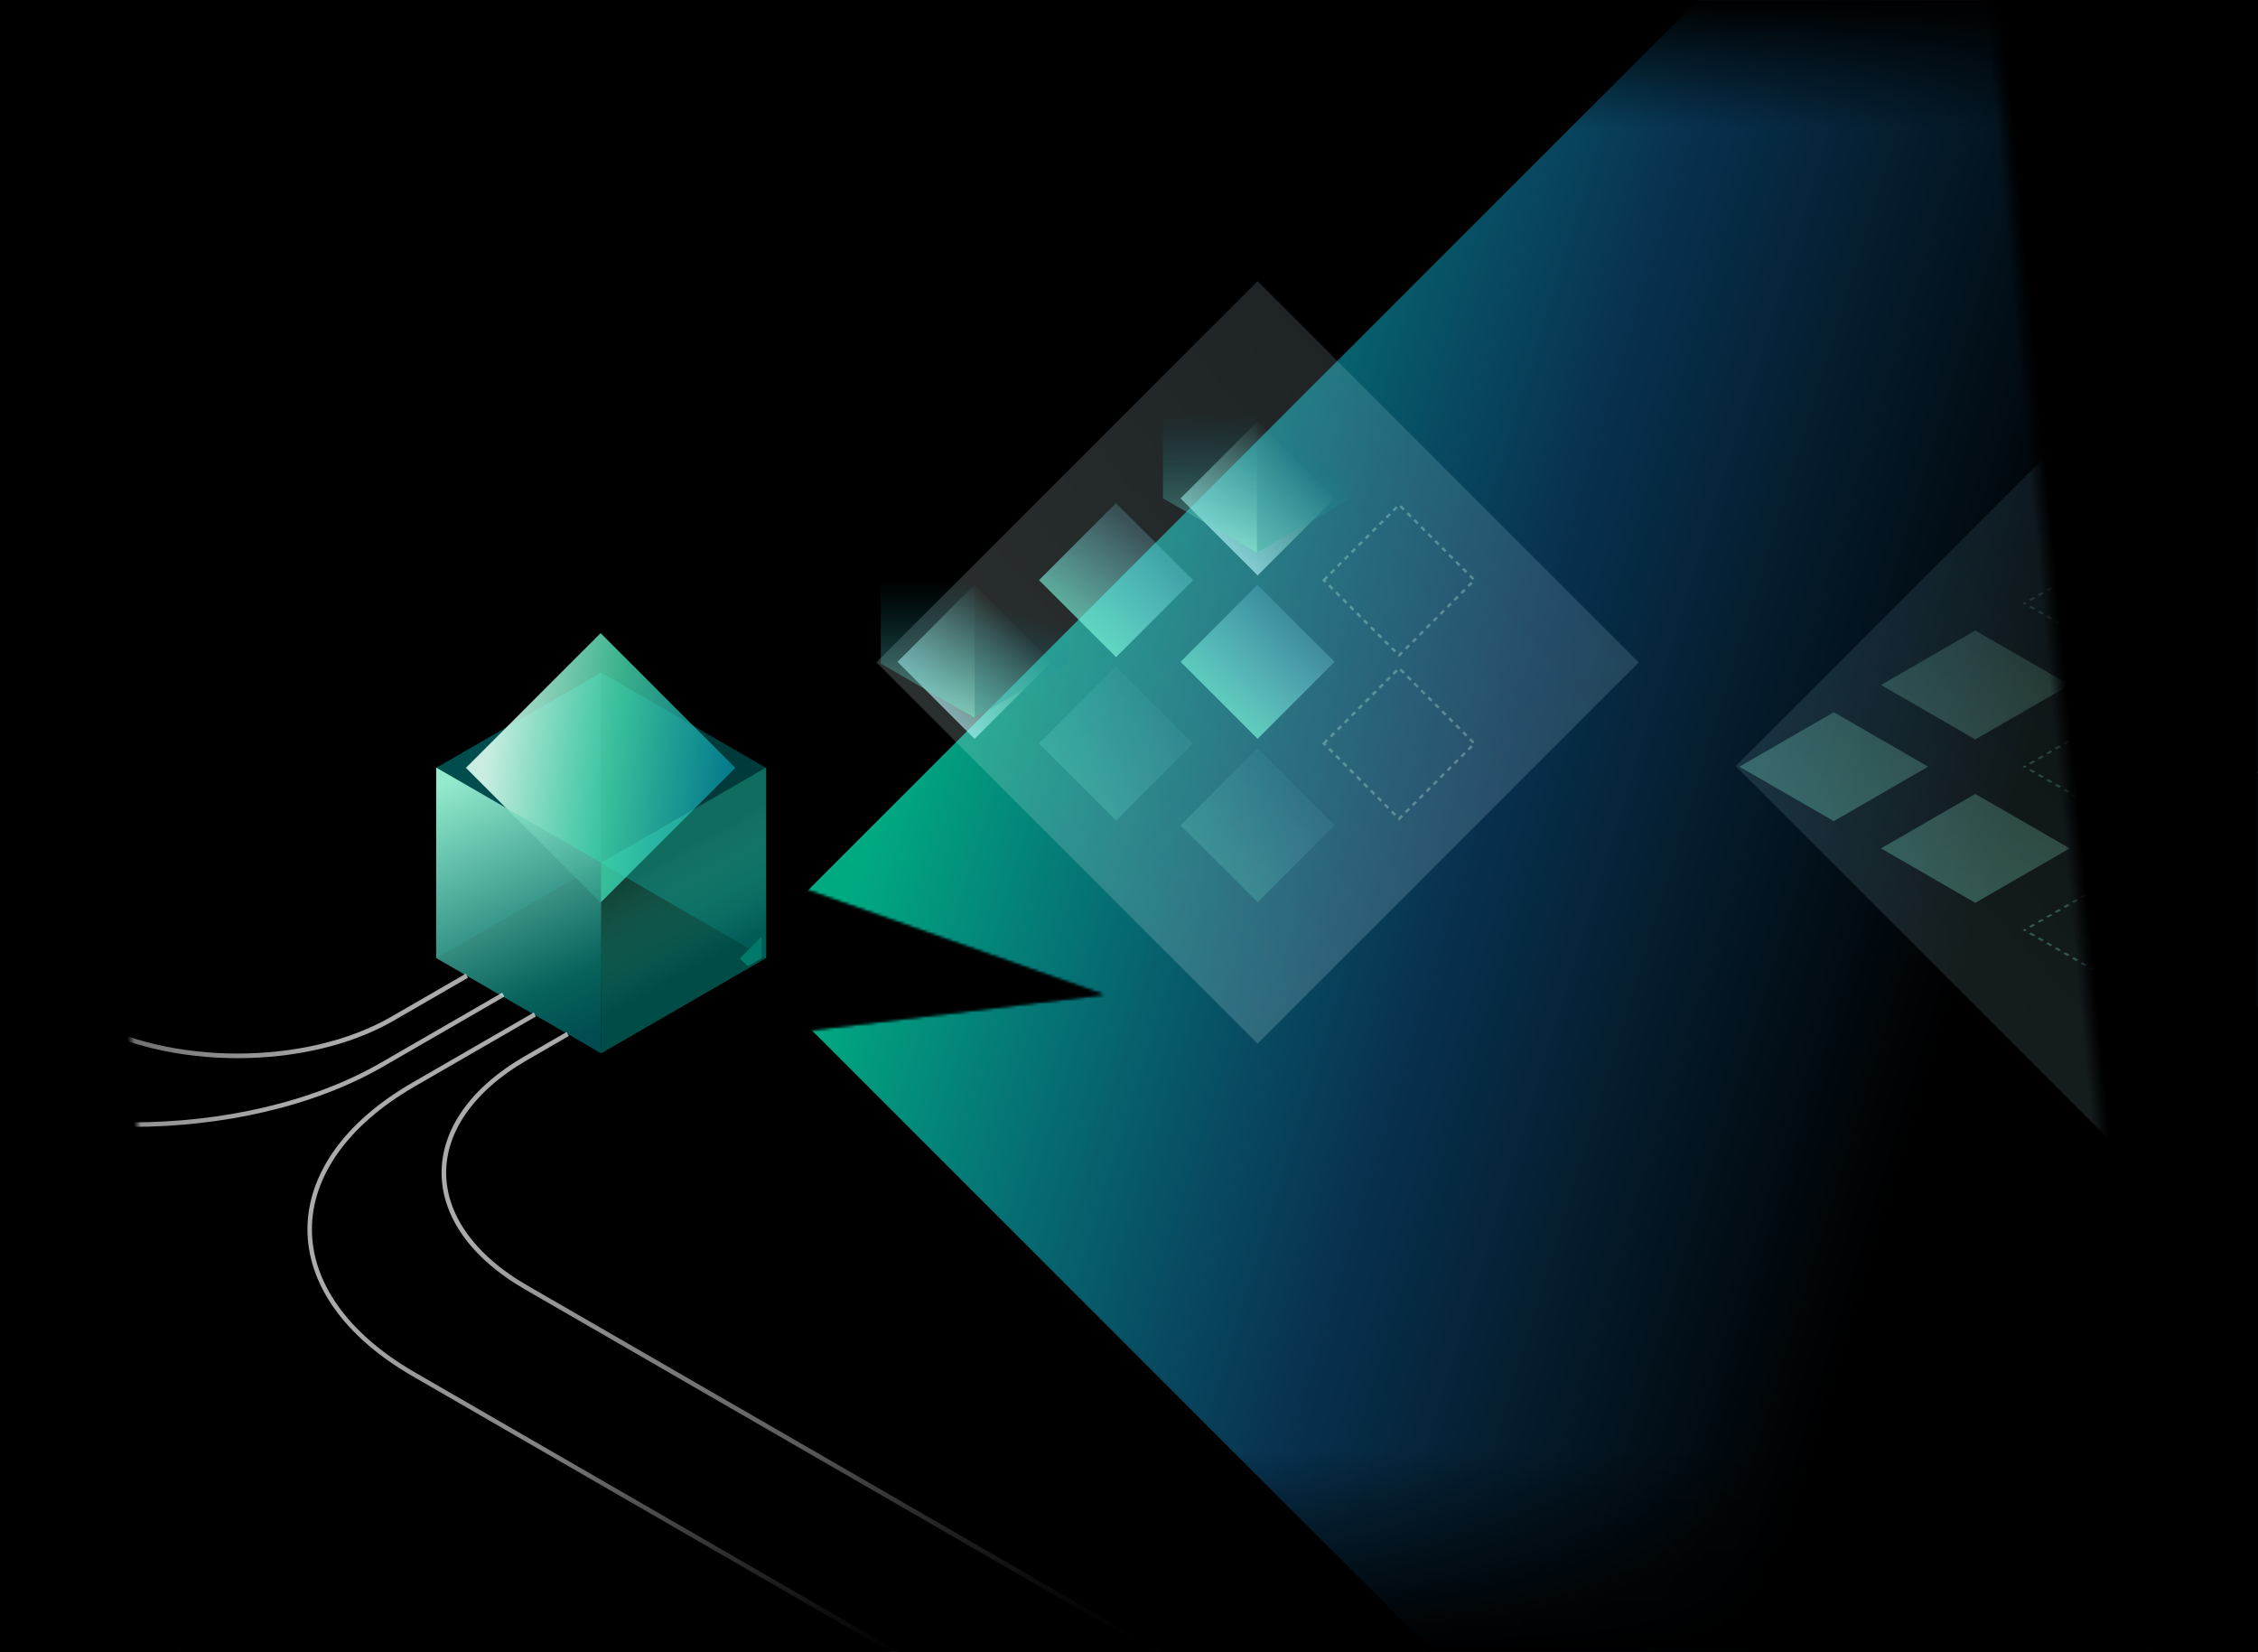 <?xml version="1.0" encoding="UTF-8"?>
<svg width="812px" height="594px" viewBox="0 0 812 594" version="1.1" xmlns="http://www.w3.org/2000/svg" xmlns:xlink="http://www.w3.org/1999/xlink">
    <rect x="0" y="0" width="812" height="594" fill="#333333" stroke="none"/>
    <title>darkseal-ground</title>
    <defs>
        <linearGradient x1="-8.256%" y1="87.145%" x2="47.207%" y2="57.702%" id="linearGradient-1">
            <stop stop-color="#00B589" stop-opacity="0.94" offset="9.2%"></stop>
            <stop stop-color="#1379C2" stop-opacity="0.4" offset="57.8%"></stop>
            <stop stop-color="#1379C2" stop-opacity="0" offset="100%"></stop>
        </linearGradient>
        <linearGradient x1="99.254%" y1="94.01%" x2="103.673%" y2="-29.625%" id="linearGradient-2">
            <stop stop-color="#89DCFF" stop-opacity="0.15" offset="0%"></stop>
            <stop stop-color="#C2FBFF" stop-opacity="0.26" offset="100%"></stop>
        </linearGradient>
        <linearGradient x1="9.853%" y1="100.806%" x2="97.08%" y2="-21.966%" id="linearGradient-3">
            <stop stop-color="#85FFE9" stop-opacity="0.8" offset="0%"></stop>
            <stop stop-color="#B8FFE1" stop-opacity="0.02" offset="100%"></stop>
        </linearGradient>
        <polygon id="path-4" points="65.621 81.886 18.211 63.267 5.68434189e-14 40.775 22.166 19.062 75.214 0 245.709 60.2 65.621 81.886"></polygon>
        <polygon id="path-6" points="65.367 82.092 18.212 63.267 0 40.775 22.166 19.062 75.215 0 245.71 60.2 65.367 82.092"></polygon>
        <linearGradient x1="-55.216%" y1="-31.073%" x2="98.477%" y2="-44.084%" id="linearGradient-8">
            <stop stop-color="#BFECFF" stop-opacity="0.13" offset="0%"></stop>
            <stop stop-color="#E2F8FA" stop-opacity="0.19" offset="100%"></stop>
        </linearGradient>
        <linearGradient x1="-0.015%" y1="49.999%" x2="100.005%" y2="49.999%" id="linearGradient-9">
            <stop stop-color="#59F5FF" stop-opacity="0.62" offset="0%"></stop>
            <stop stop-color="#BBFBFF" stop-opacity="0.62" offset="0%"></stop>
            <stop stop-color="#B8FFE1" stop-opacity="0.02" offset="100%"></stop>
        </linearGradient>
        <linearGradient x1="-7.109%" y1="63.063%" x2="112.664%" y2="44.636%" id="linearGradient-10">
            <stop stop-color="#79F5D7" offset="0%"></stop>
            <stop stop-color="#8DEAFF" stop-opacity="0.253" offset="95.8%"></stop>
            <stop stop-color="#CEFCF2" stop-opacity="0.22" offset="100%"></stop>
        </linearGradient>
        <linearGradient x1="47.609%" y1="115.329%" x2="56.002%" y2="56.934%" id="linearGradient-11">
            <stop stop-color="#56C0A7" offset="0%"></stop>
            <stop stop-color="#008196" stop-opacity="0" offset="100%"></stop>
        </linearGradient>
        <linearGradient x1="50.407%" y1="109.457%" x2="50.267%" y2="55.686%" id="linearGradient-12">
            <stop stop-color="#9EFED5" offset="0%"></stop>
            <stop stop-color="#008196" stop-opacity="0" offset="100%"></stop>
        </linearGradient>
        <linearGradient x1="47.609%" y1="115.328%" x2="56.003%" y2="56.934%" id="linearGradient-13">
            <stop stop-color="#56C0A7" offset="0%"></stop>
            <stop stop-color="#008196" stop-opacity="0" offset="100%"></stop>
        </linearGradient>
        <linearGradient x1="99.809%" y1="16.248%" x2="-3.342%" y2="95.658%" id="linearGradient-14">
            <stop stop-color="#DFFFF1" offset="0%"></stop>
            <stop stop-color="#4DECBC" stop-opacity="0.83" offset="50%"></stop>
            <stop stop-color="#0694AB" stop-opacity="0.8" offset="98.7%"></stop>
        </linearGradient>
        <linearGradient x1="33.333%" y1="-2.631%" x2="61.595%" y2="103.051%" id="linearGradient-15">
            <stop stop-color="#A5FFDE" stop-opacity="0.99" offset="0%"></stop>
            <stop stop-color="#086E67" stop-opacity="0.998" offset="78.1%"></stop>
            <stop stop-color="#005459" offset="100%"></stop>
        </linearGradient>
        <linearGradient x1="50%" y1="27.47%" x2="62.899%" y2="67.975%" id="linearGradient-16">
            <stop stop-color="#3DEBC1" stop-opacity="0.31" offset="0%"></stop>
            <stop stop-color="#016862" stop-opacity="0.81" offset="100%"></stop>
        </linearGradient>
        <linearGradient x1="17.304%" y1="15.297%" x2="90.165%" y2="74.935%" id="linearGradient-17">
            <stop stop-color="#FFFFFF" stop-opacity="0.67" offset="0%"></stop>
            <stop stop-color="#FFFFFF" stop-opacity="0" offset="100%"></stop>
        </linearGradient>
        <linearGradient x1="11.607%" y1="17.983%" x2="90.422%" y2="71.866%" id="linearGradient-18">
            <stop stop-color="#FFFFFF" stop-opacity="0.67" offset="0%"></stop>
            <stop stop-color="#FFFFFF" stop-opacity="0" offset="100%"></stop>
        </linearGradient>
        <linearGradient x1="94.734%" y1="55.082%" x2="40.724%" y2="44.865%" id="linearGradient-19">
            <stop stop-color="#FFFFFF" stop-opacity="0.67" offset="0%"></stop>
            <stop stop-color="#FFFFFF" stop-opacity="0" offset="100%"></stop>
        </linearGradient>
        <linearGradient x1="94.734%" y1="55.082%" x2="40.724%" y2="44.865%" id="linearGradient-20">
            <stop stop-color="#FFFFFF" stop-opacity="0.67" offset="0%"></stop>
            <stop stop-color="#FFFFFF" stop-opacity="0" offset="100%"></stop>
        </linearGradient>
        <linearGradient x1="51.792%" y1="37.069%" x2="48.487%" y2="38.721%" id="linearGradient-21">
            <stop stop-color="#000000" offset="0%"></stop>
            <stop stop-color="#000000" stop-opacity="0" offset="100%"></stop>
        </linearGradient>
        <linearGradient x1="51.155%" y1="37.069%" x2="49.018%" y2="38.137%" id="linearGradient-22">
            <stop stop-color="#000000" offset="0%"></stop>
            <stop stop-color="#000000" stop-opacity="0" offset="100%"></stop>
        </linearGradient>
        <linearGradient x1="50%" y1="0%" x2="50%" y2="100%" id="linearGradient-23">
            <stop stop-color="#000000" stop-opacity="0" offset="0%"></stop>
            <stop stop-color="#000000" offset="100%"></stop>
        </linearGradient>
        <linearGradient x1="50%" y1="0%" x2="50%" y2="100%" id="linearGradient-24">
            <stop stop-color="#000000" stop-opacity="0" offset="0%"></stop>
            <stop stop-color="#000000" offset="100%"></stop>
        </linearGradient>
    </defs>
    <g id="darkseal-ground" stroke="none" stroke-width="1" fill="none" fill-rule="evenodd">
        <g id="darkseal" transform="translate(-427, -142)">
            <polygon id="Path" fill="#000000" fill-rule="nonzero" points="427 142.031 1239 142.031 1239 736.031 427 736.031"></polygon>
            <polygon id="Path" stroke="#000000" stroke-width="1" fill="url(#linearGradient-1)" fill-rule="nonzero" transform="translate(1178.988, 486.628) rotate(45) translate(-1178.988, -486.628) " points="834.89 142.53 1523.086 142.53 1523.086 830.726 834.89 830.726"></polygon>
            <g id="Group" opacity="0.5" transform="translate(1051.166, 280.415)">
                <g fill="url(#linearGradient-2)" fill-rule="nonzero" id="Path">
                    <polygon transform="translate(137.079, 137.079) rotate(-135) translate(-137.079, -137.079) " points="40.149 40.149 234.008 40.149 234.008 234.008 40.149 234.008"></polygon>
                </g>
                <path d="M168.825,88.758 L207.114,88.758 L207.114,127.047 L168.825,127.047 L168.825,88.758 Z" id="Path" stroke="#D3FDEB" stroke-width="0.886" opacity="0.6" stroke-dasharray="1.77" transform="translate(187.969, 107.902) scale(-1, 1) rotate(135) translate(-187.969, -107.902) "></path>
                <path d="M35.296,156.868 L1.369,137.282 L35.296,117.695 L69.224,137.282 L35.296,156.868 Z M86.188,127.488 L52.261,107.902 L86.188,88.316 L120.115,107.902 L86.188,127.488 Z M104.308,78.299 L103.924,78.078 L103.92,78.08 L103.536,78.301 L103.153,78.523 L103.536,78.744 L103.92,78.966 L103.924,78.968 L104.308,78.746 L104.691,78.525 L104.688,78.523 L104.691,78.521 L104.308,78.299 Z M107.008,80.749 L105.466,79.858 L105.85,79.637 L106.233,79.415 L107.776,80.306 L107.392,80.527 L107.008,80.749 Z M108.55,81.639 L108.934,81.417 L109.318,81.196 L110.86,82.086 L110.476,82.308 L110.092,82.529 L108.55,81.639 Z M111.635,83.419 L112.018,83.198 L112.402,82.976 L113.944,83.867 L113.56,84.088 L113.177,84.31 L111.635,83.419 Z M114.719,85.2 L115.103,84.978 L115.486,84.757 L117.028,85.647 L116.645,85.869 L116.261,86.09 L114.719,85.2 Z M117.803,86.981 L118.187,86.759 L118.571,86.537 L120.113,87.428 L119.729,87.649 L119.345,87.871 L117.803,86.981 Z M120.887,88.761 L121.271,88.54 L121.655,88.318 L123.197,89.208 L122.813,89.43 L122.43,89.651 L120.887,88.761 Z M123.972,90.542 L124.355,90.32 L124.739,90.099 L126.281,90.989 L125.898,91.21 L125.514,91.432 L123.972,90.542 Z M127.056,92.322 L127.44,92.101 L127.824,91.879 L129.366,92.769 L128.982,92.991 L128.598,93.213 L127.056,92.322 Z M130.14,94.103 L130.524,93.881 L130.908,93.66 L132.45,94.55 L132.066,94.772 L131.682,94.993 L130.14,94.103 Z M133.225,95.883 L133.608,95.662 L133.992,95.44 L135.534,96.331 L135.151,96.552 L134.767,96.774 L133.225,95.883 Z M136.309,97.664 L136.693,97.442 L137.076,97.221 L137.08,97.223 L137.083,97.221 L137.467,97.442 L137.851,97.664 L137.847,97.666 L137.464,97.888 L137.08,98.109 L136.696,97.888 L136.312,97.666 L136.309,97.664 Z M139.393,96.774 L139.009,96.552 L138.626,96.331 L140.168,95.44 L140.552,95.662 L140.935,95.883 L139.393,96.774 Z M142.477,94.993 L142.094,94.772 L141.71,94.55 L143.252,93.66 L143.636,93.881 L144.02,94.103 L142.477,94.993 Z M145.562,93.213 L145.178,92.991 L144.794,92.769 L146.336,91.879 L146.72,92.101 L147.104,92.322 L145.562,93.213 Z M148.646,91.432 L148.262,91.21 L147.879,90.989 L149.421,90.099 L149.804,90.32 L150.188,90.542 L148.646,91.432 Z M151.73,89.651 L151.347,89.43 L150.963,89.208 L152.505,88.318 L152.889,88.54 L153.273,88.761 L151.73,89.651 Z M154.815,87.871 L154.431,87.649 L154.047,87.428 L155.589,86.537 L155.973,86.759 L156.357,86.981 L154.815,87.871 Z M157.899,86.09 L157.515,85.869 L157.131,85.647 L158.674,84.757 L159.057,84.978 L159.441,85.2 L157.899,86.09 Z M160.983,84.31 L160.599,84.088 L160.216,83.867 L161.758,82.976 L162.142,83.198 L162.525,83.419 L160.983,84.31 Z M164.068,82.529 L163.684,82.308 L163.3,82.086 L164.842,81.196 L165.226,81.417 L165.61,81.639 L164.068,82.529 Z M167.152,80.749 L166.768,80.527 L166.384,80.305 L167.926,79.415 L168.31,79.637 L168.694,79.858 L167.152,80.749 Z M170.236,78.968 L169.852,78.746 L169.469,78.525 L169.472,78.523 L169.469,78.521 L169.852,78.299 L170.236,78.078 L170.24,78.08 L170.623,78.301 L171.007,78.523 L170.623,78.744 L170.24,78.966 L170.236,78.968 Z M168.694,77.187 L168.31,77.409 L167.926,77.631 L166.384,76.74 L166.768,76.519 L167.152,76.297 L168.694,77.187 Z M165.61,75.407 L165.226,75.628 L164.842,75.85 L163.3,74.96 L163.684,74.738 L164.068,74.517 L165.61,75.407 Z M162.525,73.626 L162.142,73.848 L161.758,74.069 L160.216,73.179 L160.599,72.958 L160.983,72.736 L162.525,73.626 Z M159.441,71.846 L159.057,72.067 L158.674,72.289 L157.131,71.399 L157.515,71.177 L157.899,70.955 L159.441,71.846 Z M156.357,70.065 L155.973,70.287 L155.589,70.508 L154.047,69.618 L154.431,69.396 L154.815,69.175 L156.357,70.065 Z M153.273,68.285 L152.889,68.506 L152.505,68.728 L150.963,67.837 L151.347,67.616 L151.73,67.394 L153.273,68.285 Z M150.188,66.504 L149.804,66.726 L149.421,66.947 L147.879,66.057 L148.262,65.835 L148.646,65.614 L150.188,66.504 Z M147.104,64.724 L146.72,64.945 L146.336,65.167 L144.794,64.276 L145.178,64.055 L145.562,63.833 L147.104,64.724 Z M144.02,62.943 L143.636,63.165 L143.252,63.386 L141.71,62.496 L142.094,62.274 L142.477,62.053 L144.02,62.943 Z M140.935,61.162 L140.552,61.384 L140.168,61.605 L138.626,60.715 L139.009,60.494 L139.393,60.272 L140.935,61.162 Z M137.851,59.382 L137.467,59.603 L137.083,59.825 L137.08,59.823 L137.076,59.825 L136.693,59.603 L136.309,59.382 L136.312,59.38 L136.696,59.158 L137.08,58.937 L137.464,59.158 L137.847,59.38 L137.851,59.382 Z M134.767,60.272 L135.151,60.494 L135.534,60.715 L133.992,61.605 L133.608,61.384 L133.225,61.162 L134.767,60.272 Z M131.682,62.053 L132.066,62.274 L132.45,62.496 L130.908,63.386 L130.524,63.165 L130.14,62.943 L131.682,62.053 Z M128.598,63.833 L128.982,64.055 L129.366,64.276 L127.824,65.167 L127.44,64.945 L127.056,64.724 L128.598,63.833 Z M125.514,65.614 L125.898,65.835 L126.281,66.057 L124.739,66.947 L124.355,66.726 L123.972,66.504 L125.514,65.614 Z M122.43,67.394 L122.813,67.616 L123.197,67.837 L121.655,68.728 L121.271,68.506 L120.887,68.285 L122.43,67.394 Z M119.345,69.175 L119.729,69.396 L120.113,69.618 L118.571,70.508 L118.187,70.287 L117.803,70.065 L119.345,69.175 Z M116.261,70.955 L116.645,71.177 L117.028,71.399 L115.486,72.289 L115.103,72.067 L114.719,71.846 L116.261,70.955 Z M113.177,72.736 L113.56,72.958 L113.944,73.179 L112.402,74.069 L112.018,73.848 L111.635,73.626 L113.177,72.736 Z M110.092,74.517 L110.476,74.738 L110.86,74.96 L109.318,75.85 L108.934,75.628 L108.55,75.407 L110.092,74.517 Z M107.008,76.297 L107.392,76.519 L107.776,76.74 L106.233,77.631 L105.85,77.409 L105.466,77.187 L107.008,76.297 Z M86.188,186.247 L52.261,166.661 L86.188,147.074 L120.115,166.661 L86.188,186.247 Z M104.308,137.058 L103.924,136.836 L103.92,136.838 L103.536,137.06 L103.153,137.282 L103.536,137.503 L103.92,137.725 L103.924,137.727 L104.308,137.505 L104.691,137.284 L104.688,137.282 L104.691,137.279 L104.308,137.058 Z M107.008,139.507 L105.466,138.617 L105.85,138.395 L106.233,138.174 L107.776,139.064 L107.392,139.286 L107.008,139.507 Z M108.55,140.398 L108.934,140.176 L109.318,139.954 L110.86,140.845 L110.476,141.066 L110.092,141.288 L108.55,140.398 L108.55,140.398 Z M111.635,142.178 L112.018,141.957 L112.402,141.735 L113.944,142.625 L113.56,142.847 L113.177,143.068 L111.635,142.178 Z M114.719,143.959 L115.103,143.737 L115.486,143.516 L117.028,144.406 L116.645,144.627 L116.261,144.849 L114.719,143.959 Z M117.803,145.739 L118.187,145.518 L118.571,145.296 L120.113,146.186 L119.729,146.408 L119.345,146.629 L117.803,145.739 Z M120.887,147.52 L121.271,147.298 L121.655,147.077 L123.197,147.967 L122.813,148.189 L122.43,148.41 L120.887,147.52 Z M123.972,149.3 L124.355,149.079 L124.739,148.857 L126.281,149.748 L125.898,149.969 L125.514,150.191 L123.972,149.3 Z M127.056,151.081 L127.44,150.859 L127.824,150.638 L129.366,151.528 L128.982,151.75 L128.598,151.971 L127.056,151.081 Z M130.14,152.861 L130.524,152.64 L130.908,152.418 L132.45,153.309 L132.066,153.53 L131.682,153.752 L130.14,152.861 Z M133.225,154.642 L133.608,154.42 L133.992,154.199 L135.534,155.089 L135.15,155.311 L134.767,155.532 L133.225,154.642 Z M136.309,156.423 L136.693,156.201 L137.076,155.979 L137.08,155.982 L137.083,155.979 L137.467,156.201 L137.851,156.423 L137.847,156.425 L137.464,156.646 L137.08,156.868 L136.696,156.646 L136.312,156.425 L136.309,156.423 Z M139.393,155.532 L139.009,155.311 L138.626,155.089 L140.168,154.199 L140.552,154.42 L140.935,154.642 L139.393,155.532 Z M142.477,153.752 L142.094,153.53 L141.71,153.309 L143.252,152.418 L143.636,152.64 L144.02,152.861 L142.477,153.752 Z M145.562,151.971 L145.178,151.75 L144.794,151.528 L146.336,150.638 L146.72,150.859 L147.104,151.081 L145.562,151.971 Z M148.646,150.191 L148.262,149.969 L147.879,149.748 L149.421,148.857 L149.804,149.079 L150.188,149.3 L148.646,150.191 Z M151.73,148.41 L151.347,148.189 L150.963,147.967 L152.505,147.077 L152.889,147.298 L153.273,147.52 L151.73,148.41 Z M154.815,146.629 L154.431,146.408 L154.047,146.186 L155.589,145.296 L155.973,145.518 L156.357,145.739 L154.815,146.629 Z M157.899,144.849 L157.515,144.627 L157.131,144.406 L158.674,143.516 L159.057,143.737 L159.441,143.959 L157.899,144.849 Z M160.983,143.068 L160.599,142.847 L160.216,142.625 L161.758,141.735 L162.142,141.957 L162.525,142.178 L160.983,143.068 Z M164.068,141.288 L163.684,141.066 L163.3,140.845 L164.842,139.954 L165.226,140.176 L165.61,140.398 L164.068,141.288 L164.068,141.288 Z M167.152,139.507 L166.768,139.286 L166.384,139.064 L167.926,138.174 L168.31,138.395 L168.694,138.617 L167.152,139.507 Z M170.236,137.727 L169.852,137.505 L169.469,137.284 L169.472,137.282 L169.469,137.279 L169.852,137.058 L170.236,136.836 L170.24,136.838 L170.623,137.06 L171.007,137.282 L170.623,137.503 L170.24,137.725 L170.236,137.727 Z M168.694,135.946 L168.31,136.168 L167.926,136.389 L166.384,135.499 L166.768,135.277 L167.152,135.056 L168.694,135.946 Z M165.61,134.166 L165.226,134.387 L164.842,134.609 L163.3,133.718 L163.684,133.497 L164.068,133.275 L165.61,134.166 Z M162.525,132.385 L162.142,132.607 L161.758,132.828 L160.216,131.938 L160.599,131.716 L160.983,131.495 L162.525,132.385 Z M159.441,130.604 L159.057,130.826 L158.674,131.048 L157.131,130.157 L157.515,129.936 L157.899,129.714 L159.441,130.604 L159.441,130.604 Z M156.357,128.824 L155.973,129.045 L155.589,129.267 L154.047,128.377 L154.431,128.155 L154.815,127.934 L156.357,128.824 Z M153.273,127.043 L152.889,127.265 L152.505,127.486 L150.963,126.596 L151.347,126.375 L151.73,126.153 L153.273,127.043 Z M150.188,125.263 L149.804,125.484 L149.421,125.706 L147.879,124.816 L148.262,124.594 L148.646,124.372 L150.188,125.263 L150.188,125.263 Z M147.104,123.482 L146.72,123.704 L146.336,123.925 L144.794,123.035 L145.178,122.813 L145.562,122.592 L147.104,123.482 Z M144.02,121.702 L143.636,121.923 L143.252,122.145 L141.71,121.254 L142.094,121.033 L142.477,120.811 L144.02,121.702 Z M140.935,119.921 L140.552,120.143 L140.168,120.364 L138.626,119.474 L139.009,119.252 L139.393,119.031 L140.935,119.921 Z M137.851,118.14 L137.467,118.362 L137.083,118.584 L137.08,118.582 L137.076,118.584 L136.693,118.362 L136.309,118.14 L136.312,118.138 L136.696,117.917 L137.08,117.695 L137.464,117.917 L137.847,118.138 L137.851,118.14 Z M134.767,119.031 L135.15,119.252 L135.534,119.474 L133.992,120.364 L133.608,120.143 L133.225,119.921 L134.767,119.031 Z M131.682,120.811 L132.066,121.033 L132.45,121.254 L130.908,122.145 L130.524,121.923 L130.14,121.702 L131.682,120.811 Z M128.598,122.592 L128.982,122.813 L129.366,123.035 L127.824,123.925 L127.44,123.704 L127.056,123.482 L128.598,122.592 Z M125.514,124.372 L125.898,124.594 L126.281,124.816 L124.739,125.706 L124.355,125.484 L123.972,125.263 L125.514,124.372 L125.514,124.372 Z M122.43,126.153 L122.813,126.375 L123.197,126.596 L121.655,127.486 L121.271,127.265 L120.887,127.043 L122.43,126.153 Z M119.345,127.934 L119.729,128.155 L120.113,128.377 L118.571,129.267 L118.187,129.045 L117.803,128.824 L119.345,127.934 Z M116.261,129.714 L116.645,129.936 L117.028,130.157 L115.486,131.048 L115.103,130.826 L114.719,130.604 L116.261,129.714 L116.261,129.714 Z M113.177,131.495 L113.56,131.716 L113.944,131.938 L112.402,132.828 L112.018,132.607 L111.635,132.385 L113.177,131.495 Z M110.092,133.275 L110.476,133.497 L110.86,133.718 L109.318,134.609 L108.934,134.387 L108.55,134.166 L110.092,133.275 Z M107.008,135.056 L107.392,135.277 L107.776,135.499 L106.233,136.389 L105.85,136.168 L105.466,135.946 L107.008,135.056 Z M103.923,195.595 L104.307,195.817 L104.69,196.039 L104.687,196.041 L104.69,196.043 L104.307,196.264 L103.923,196.486 L103.919,196.484 L103.536,196.262 L103.152,196.041 L103.536,195.819 L103.919,195.598 L103.923,195.595 Z M105.465,197.376 L107.007,198.266 L107.391,198.045 L107.775,197.823 L106.233,196.933 L105.849,197.154 L105.465,197.376 Z M108.933,198.935 L108.549,199.157 L110.091,200.047 L110.475,199.825 L110.859,199.604 L109.317,198.714 L108.933,198.935 Z M112.017,200.716 L111.634,200.937 L113.176,201.827 L113.56,201.606 L113.943,201.384 L112.401,200.494 L112.017,200.716 Z M115.102,202.496 L114.718,202.718 L116.26,203.608 L116.644,203.386 L117.028,203.165 L115.485,202.275 L115.102,202.496 Z M118.186,204.277 L117.802,204.498 L119.344,205.389 L119.728,205.167 L120.112,204.945 L118.57,204.055 L118.186,204.277 L118.186,204.277 Z M121.27,206.057 L120.887,206.279 L122.429,207.169 L122.812,206.948 L123.196,206.726 L121.654,205.836 L121.27,206.057 Z M124.355,207.838 L123.971,208.059 L125.513,208.95 L125.897,208.728 L126.28,208.507 L124.738,207.616 L124.355,207.838 Z M127.439,209.618 L127.055,209.84 L128.597,210.73 L128.981,210.509 L129.365,210.287 L127.823,209.397 L127.439,209.618 Z M130.523,211.399 L130.139,211.621 L131.682,212.511 L132.065,212.289 L132.449,212.068 L130.907,211.177 L130.523,211.399 L130.523,211.399 Z M133.607,213.18 L133.224,213.401 L134.766,214.291 L135.15,214.07 L135.533,213.848 L133.991,212.958 L133.607,213.18 Z M136.692,214.96 L136.308,215.182 L136.312,215.184 L136.695,215.405 L137.079,215.627 L137.463,215.405 L137.847,215.184 L137.85,215.182 L137.466,214.96 L137.083,214.739 L137.079,214.741 L137.076,214.739 L136.692,214.96 Z M139.009,214.07 L139.392,214.291 L140.934,213.401 L140.551,213.18 L140.167,212.958 L138.625,213.848 L139.009,214.07 Z M142.093,212.289 L142.477,212.511 L144.019,211.621 L143.635,211.399 L143.251,211.177 L141.709,212.068 L142.093,212.289 L142.093,212.289 Z M145.177,210.509 L145.561,210.73 L147.103,209.84 L146.719,209.618 L146.335,209.397 L144.793,210.287 L145.177,210.509 Z M148.261,208.728 L148.645,208.95 L150.187,208.059 L149.804,207.838 L149.42,207.616 L147.878,208.507 L148.261,208.728 Z M151.346,206.948 L151.729,207.169 L153.272,206.279 L152.888,206.057 L152.504,205.836 L150.962,206.726 L151.346,206.948 Z M154.43,205.167 L154.814,205.389 L156.356,204.498 L155.972,204.277 L155.588,204.055 L154.046,204.945 L154.43,205.167 L154.43,205.167 Z M157.514,203.386 L157.898,203.608 L159.44,202.718 L159.056,202.496 L158.673,202.275 L157.131,203.165 L157.514,203.386 Z M160.599,201.606 L160.982,201.827 L162.525,200.937 L162.141,200.716 L161.757,200.494 L160.215,201.384 L160.599,201.606 Z M163.683,199.825 L164.067,200.047 L165.609,199.157 L165.225,198.935 L164.841,198.714 L163.299,199.604 L163.683,199.825 Z M166.767,198.045 L167.151,198.266 L168.693,197.376 L168.309,197.154 L167.926,196.933 L166.383,197.823 L166.767,198.045 Z M169.851,196.264 L170.235,196.486 L170.239,196.484 L170.623,196.262 L171.006,196.041 L170.623,195.819 L170.239,195.598 L170.235,195.595 L169.851,195.817 L169.468,196.039 L169.471,196.041 L169.468,196.043 L169.851,196.264 Z M168.309,194.927 L168.693,194.705 L167.151,193.815 L166.767,194.036 L166.383,194.258 L167.926,195.148 L168.309,194.927 Z M165.225,193.146 L165.609,192.925 L164.067,192.034 L163.683,192.256 L163.299,192.477 L164.841,193.368 L165.225,193.146 Z M162.141,191.366 L162.525,191.144 L160.982,190.254 L160.599,190.475 L160.215,190.697 L161.757,191.587 L162.141,191.366 Z M159.056,189.585 L159.44,189.363 L157.898,188.473 L157.514,188.695 L157.131,188.916 L158.673,189.807 L159.056,189.585 L159.056,189.585 Z M155.972,187.804 L156.356,187.583 L154.814,186.693 L154.43,186.914 L154.046,187.136 L155.588,188.026 L155.972,187.804 Z M152.888,186.024 L153.272,185.802 L151.729,184.912 L151.346,185.134 L150.962,185.355 L152.504,186.245 L152.888,186.024 Z M149.804,184.243 L150.187,184.022 L148.645,183.132 L148.261,183.353 L147.878,183.575 L149.42,184.465 L149.804,184.243 Z M146.719,182.463 L147.103,182.241 L145.561,181.351 L145.177,181.573 L144.793,181.794 L146.335,182.684 L146.719,182.463 Z M143.635,180.682 L144.019,180.461 L142.477,179.57 L142.093,179.792 L141.709,180.013 L143.251,180.904 L143.635,180.682 Z M140.551,178.902 L140.934,178.68 L139.392,177.79 L139.009,178.011 L138.625,178.233 L140.167,179.123 L140.551,178.902 Z M137.466,177.121 L137.85,176.9 L137.847,176.898 L137.463,176.676 L137.079,176.454 L136.695,176.676 L136.312,176.898 L136.308,176.9 L136.692,177.121 L137.076,177.343 L137.079,177.341 L137.083,177.343 L137.466,177.121 Z M135.15,178.011 L134.766,177.79 L133.224,178.68 L133.607,178.902 L133.991,179.123 L135.533,178.233 L135.15,178.011 Z M132.065,179.792 L131.682,179.57 L130.139,180.461 L130.523,180.682 L130.907,180.904 L132.449,180.013 L132.065,179.792 Z M128.981,181.573 L128.597,181.351 L127.055,182.241 L127.439,182.463 L127.823,182.684 L129.365,181.794 L128.981,181.573 Z M125.897,183.353 L125.513,183.132 L123.971,184.022 L124.355,184.243 L124.738,184.465 L126.28,183.575 L125.897,183.353 Z M122.812,185.134 L122.429,184.912 L120.887,185.802 L121.27,186.024 L121.654,186.245 L123.196,185.355 L122.812,185.134 Z M119.728,186.914 L119.344,186.693 L117.802,187.583 L118.186,187.804 L118.57,188.026 L120.112,187.136 L119.728,186.914 Z M116.644,188.695 L116.26,188.473 L114.718,189.363 L115.102,189.585 L115.485,189.807 L117.028,188.916 L116.644,188.695 L116.644,188.695 Z M113.56,190.475 L113.176,190.254 L111.634,191.144 L112.017,191.366 L112.401,191.587 L113.943,190.697 L113.56,190.475 Z M110.475,192.256 L110.091,192.034 L108.549,192.925 L108.933,193.146 L109.317,193.368 L110.859,192.477 L110.475,192.256 Z M107.391,194.036 L107.007,193.815 L105.465,194.705 L105.849,194.927 L106.233,195.148 L107.775,194.258 L107.391,194.036 Z" id="Shape" fill="url(#linearGradient-3)"></path>
                <path d="M168.829,147.514 L207.118,147.514 L207.118,185.803 L168.829,185.803 L168.829,147.514 Z" id="Path" stroke="#D3FDEB" stroke-width="0.886" opacity="0.6" stroke-dasharray="1.77" transform="translate(187.974, 166.659) scale(-1, 1) rotate(135) translate(-187.974, -166.659) "></path>
            </g>
            <g id="Group" opacity="0.6" transform="translate(578.325, 439.524)">
                <g id="Clipped">
                    <mask id="mask-5" fill="white">
                        <use xlink:href="#path-4"></use>
                    </mask>
                    <g id="Path"></g>
                    <polygon id="Path" fill="#000000" fill-rule="nonzero" mask="url(#mask-5)" points="122.611 47.031 63.166 81.354 163.288 139.12 288.385 63.097 122.611 -21.765 122.611 47.031"></polygon>
                </g>
            </g>
            <g id="Clipped" transform="translate(578.327, 439.524)">
                <mask id="mask-7" fill="white">
                    <use xlink:href="#path-6"></use>
                </mask>
                <g id="Path"></g>
                <polygon id="Path" fill="#000000" fill-rule="nonzero" mask="url(#mask-7)" points="122.61 47.031 63.165 81.354 163.287 139.12 288.384 63.097 122.61 -21.765 122.61 47.031"></polygon>
            </g>
            <polygon id="Path" fill="url(#linearGradient-8)" fill-rule="nonzero" transform="translate(879.241, 380.192) scale(-1, 1) rotate(45) translate(-879.241, -380.192) " points="782.312 283.263 976.17 283.263 976.17 477.122 782.312 477.122"></polygon>
            <path d="M910.989,390.224 L949.278,390.224 L949.278,428.513 L910.989,428.513 L910.989,390.224 Z" id="Path" stroke="#D3FDEB" stroke-width="0.886" opacity="0.3" stroke-dasharray="1.77" transform="translate(930.133, 409.368) rotate(-45) translate(-930.133, -409.368) "></path>
            <polygon id="Path" fill="url(#linearGradient-9)" fill-rule="nonzero" transform="translate(777.459, 379.989) rotate(-45) translate(-777.459, -379.989) " points="757.871 360.402 797.046 360.402 797.046 399.577 757.871 399.577"></polygon>
            <polygon id="Path" fill="url(#linearGradient-10)" fill-rule="nonzero" opacity="0.2" transform="translate(828.35, 409.368) rotate(-45) translate(-828.35, -409.368) " points="808.763 389.781 847.938 389.781 847.938 428.956 808.763 428.956"></polygon>
            <polygon id="Path" fill="url(#linearGradient-10)" fill-rule="nonzero" opacity="0.2" transform="translate(879.241, 438.748) rotate(-45) translate(-879.241, -438.748) " points="859.653 419.16 898.828 419.16 898.828 458.335 859.653 458.335"></polygon>
            <polygon id="Path" fill="url(#linearGradient-10)" fill-rule="nonzero" opacity="0.7" transform="translate(828.35, 350.609) rotate(-45) translate(-828.35, -350.609) " points="808.762 331.022 847.937 331.022 847.937 370.197 808.762 370.197"></polygon>
            <polygon id="Path" fill="url(#linearGradient-10)" fill-rule="nonzero" opacity="0.7" transform="translate(879.241, 379.989) rotate(-45) translate(-879.241, -379.989) " points="859.653 360.402 898.828 360.402 898.828 399.577 859.653 399.577"></polygon>
            <polygon id="Path" fill="url(#linearGradient-9)" fill-rule="nonzero" transform="translate(879.24, 321.23) rotate(-45) translate(-879.24, -321.23) " points="859.653 301.643 898.828 301.643 898.828 340.818 859.653 340.818"></polygon>
            <path d="M910.988,331.466 L949.277,331.466 L949.277,369.755 L910.988,369.755 L910.988,331.466 Z" id="Path" stroke="#D3FDEB" stroke-width="0.886" opacity="0.3" stroke-dasharray="1.77" transform="translate(930.132, 350.611) rotate(-45) translate(-930.132, -350.611) "></path>
            <polygon id="Path" fill-opacity="0.65" fill="url(#linearGradient-11)" fill-rule="nonzero" points="811.279 380.625 777.504 400.125 777.504 332.498 811.279 312.998"></polygon>
            <polygon id="Path" fill-opacity="0.65" fill="url(#linearGradient-12)" fill-rule="nonzero" points="743.729 380.625 777.504 400.125 777.504 306.883 743.729 287.383"></polygon>
            <polygon id="Path" fill-opacity="0.65" fill="url(#linearGradient-13)" fill-rule="nonzero" points="912.77 321.191 878.994 340.691 878.994 273.064 912.77 253.564 912.77 321.191"></polygon>
            <polygon id="Path" fill-opacity="0.65" fill="url(#linearGradient-12)" fill-rule="nonzero" points="845.219 321.191 878.994 340.691 878.994 247.449 845.219 227.949"></polygon>
            <polygon id="Path" fill-opacity="0.38" fill="#00CCCC" fill-rule="nonzero" points="583.846 418.113 643.181 383.856 643.181 452.37 583.846 486.627"></polygon>
            <polygon id="Path" fill-opacity="0.38" fill="#009A9A" fill-rule="nonzero" points="702.515 418.113 643.18 383.856 643.18 452.37 702.515 486.627"></polygon>
            <polygon id="Path" fill-opacity="0.9" fill="url(#linearGradient-14)" fill-rule="nonzero" transform="translate(642.99, 418.113) rotate(-135) translate(-642.99, -418.113) " points="608.733 383.856 677.247 383.856 677.247 452.371 608.733 452.371"></polygon>
            <polygon id="Path" fill-opacity="0.9" fill="url(#linearGradient-15)" fill-rule="nonzero" points="643.202 452.277 583.867 418.02 583.867 486.534 643.202 520.791"></polygon>
            <polygon id="Path" fill-opacity="0.9" fill="url(#linearGradient-16)" fill-rule="nonzero" points="643.179 452.26 702.514 418.003 702.514 486.517 643.179 520.774"></polygon>
            <path d="M959.658,857.804 L575.742,636.169 C525.906,607.399 525.906,560.754 575.742,531.984 L619.326,506.823" id="Path" stroke="url(#linearGradient-17)" stroke-width="1.621"></path>
            <path d="M920.348,780.542 L616.23,604.975 C576.753,582.185 576.753,545.235 616.23,522.445 L631.15,513.831" id="Path" stroke="url(#linearGradient-18)" stroke-width="1.653"></path>
            <path d="M0,303.204 L383.916,524.839 C433.752,553.609 514.551,553.609 564.386,524.839 L607.971,499.678" id="Path" stroke="url(#linearGradient-19)" stroke-width="1.621"></path>
            <path d="M220.163,371.786 L456.785,508.389 C487.501,526.121 537.3,526.121 568.016,508.389 L594.878,492.881" id="Path" stroke="url(#linearGradient-20)" stroke-width="1.668"></path>
            <polygon id="Path" fill="url(#linearGradient-21)" fill-rule="nonzero" points="1093.849 92.031 1238.849 92.031 1238.849 858.031 1093.849 858.031"></polygon>
            <polygon id="Path" fill="url(#linearGradient-22)" fill-rule="nonzero" transform="translate(474.5, 442.531) rotate(-180) translate(-474.5, -442.531) " points="427 130.031 522 130.031 522 755.031 427 755.031"></polygon>
            <polygon id="Path" fill="url(#linearGradient-23)" fill-rule="nonzero" points="427 663.031 1239 663.031 1239 736.031 427 736.031"></polygon>
            <polygon id="Path" fill="url(#linearGradient-24)" fill-rule="nonzero" transform="translate(833, 165.031) rotate(-180) translate(-833, -165.031) " points="427 142.031 1239 142.031 1239 188.031 427 188.031"></polygon>
        </g>
    </g>
</svg>